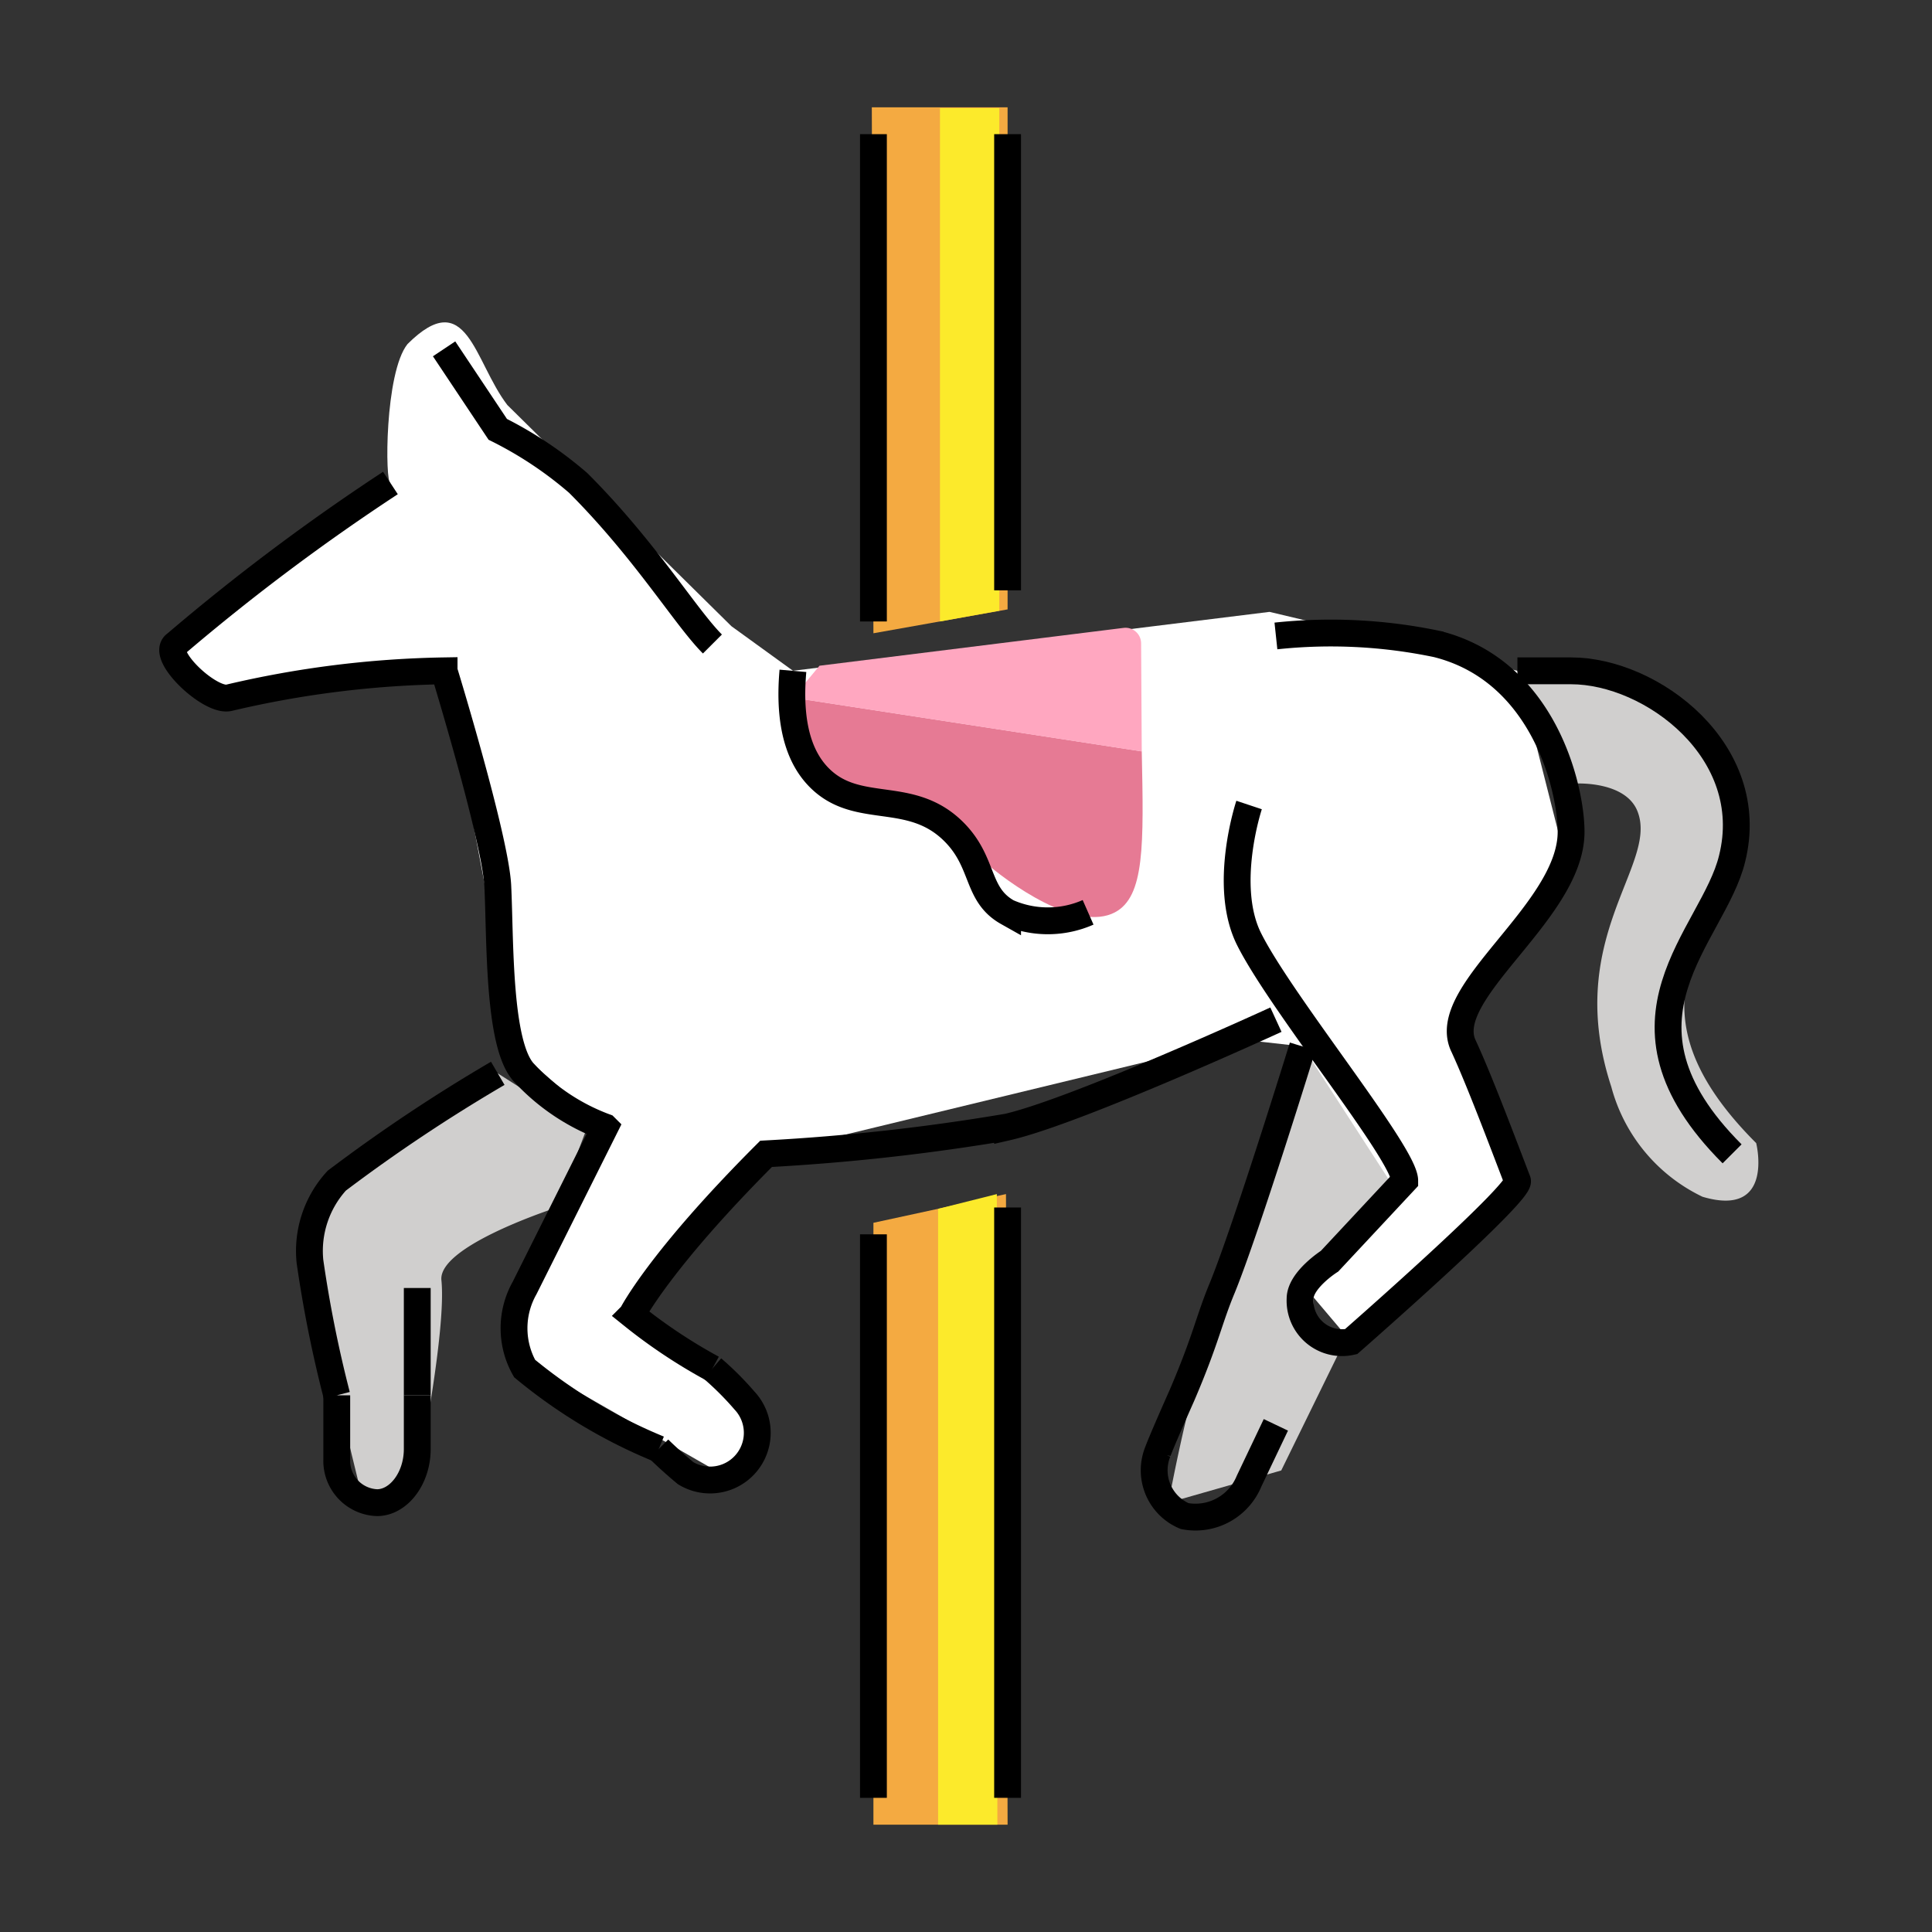 <svg id="emoji" viewBox="0 0 72 72" xmlns="http://www.w3.org/2000/svg" width="64" height="64">
  <rect x="0" y="0" width="72" height="72" fill="#333333" stroke="none"/>
  <g id="color">
    <path fill="#fff" d="m27.24 55.13-8.387-4.806 3.7-8.325-3.323-2.89-2.677-14.11-8.538 1.199-1.462-2.199 8-6c-0.208 0.029-0.22-4.11 0.634-5.177 2.221-2.211 2.474 0.643 3.721 2.273l8.351 8.243 2.293 1.66 17.76-2.195 9.236 2.195 1.787 7.042-4.147 6.785 2.36 5.173-6.2 6-3.794-4.482 1.994-6.518-2.37-0.267-17.63 4.267-5 6 4.912 3.681z"/>
    <polygon fill="#f4aa41" points="37.55 22.71 32.55 23.6 32.49 4 37.55 4"/>
    <polygon fill="#f4aa41" points="32.55 45.57 37.49 44.5 37.55 68 32.55 68"/>
    <polygon fill="#fcea2b" points="34.96 45.05 37.15 44.5 37.17 68 34.96 68"/>
    <polygon fill="#fcea2b" points="37.24 22.76 35.03 23.16 35.03 4.028 37.24 4.028"/>
    <path fill="#d0cfce" d="M48.548,39s-2.1,6.8-3,9a68.387,68.387,0,0,0-2,8l4.2-1.2,2.4-4.9-1.2-.2V47.1l2.9-3"/>
    <path fill="#d0cfce" d="M56.548,25h2c3,0,7,3,6,7-.7,2.9-4.1,5.6.9,10.6,0,0,.7,2.8-2,2a6.358,6.358,0,0,1-3.4-4.1c-1.8-5.5,1.7-8.2,1-10.2-.4-1.2-2.3-1.1-2.3-1.1"/>
    <path fill="#d0cfce" d="M21.849,42.1l-1.1,2.9c-.6.2-4.4,1.5-4.3,2.7.2,1.9-.9,7.3-.9,7.3l-2,1s-2-8-2-9a3.881,3.881,0,0,1,1-3,61.25,61.25,0,0,1,6-4"/>
    <path fill="#e67a94" d="m42.55 28c0.073 3.48 0.114 5.413-1 6-1.409 0.743-3.943-1.052-5-2-1.134-1.017-1.013-1.458-2-2-1.68-0.922-2.924-0.136-4-1-0.501-0.402-1.023-1.208-1-3"/>
    <path fill="#ffa7c0" d="m30.54 24.81 11.32-1.409c0.351-0.051 0.666 0.221 0.666 0.576l0.024 4.028-13-2z"/>
  </g>
  <g id="line">
    <polyline fill="none" stroke="#000" strokeLinecap="round" strokeMiterlimit="10" strokeWidth="2" points="32.55 5 32.55 16.57 32.55 23.16"/>
    <polyline fill="none" stroke="#000" strokeLinecap="round" strokeMiterlimit="10" strokeWidth="2" points="37.55 5 37.55 15.83 37.55 22"/>
    <path fill="none" stroke="#000" strokeLinecap="round" strokeLinejoin="round" strokeWidth="2" d="m26.55 24c-1-1-2.5-3.5-5-6a14.39 14.39 0 0 0-3-2l-2-3"/>
    <path fill="none" stroke="#000" strokeLinecap="round" strokeLinejoin="round" strokeWidth="2" d="m46.55 30s-1 3 0 5c1.2 2.4 5.8 8 5.8 9l-2.8 3s-1.1 0.7-1.1 1.4a1.563 1.563 0 0 0 1.9 1.6s6.4-5.6 6.2-6c-0.5-1.3-1.4-3.7-2-5-1-2 4-5 4-8 0-1.6-1-6-5-7a19.32 19.32 0 0 0-6-0.3"/>
    <path fill="none" stroke="#000" strokeLinecap="round" strokeLinejoin="round" strokeWidth="2" d="m24.55 54a19.44 19.44 0 0 1-5-3 3.054 3.054 0 0 1 0-3l3-6a7.812 7.812 0 0 1-3-2c-1-1-0.9-5-1-7-0.1-1.8-2-8-2-8a37.46 37.46 0 0 0-8 1c-0.7 0.2-2.6-1.6-2-2a79.74 79.74 0 0 1 8-6"/>
    <path fill="none" stroke="#000" strokeLinecap="round" strokeLinejoin="round" strokeWidth="2" d="m26.55 51a11.35 11.35 0 0 1 1.2 1.2 1.758 1.758 0 0 1-2.2 2.7c-0.6-0.5-1-0.9-1-0.9"/>
    <path fill="none" stroke="#000" strokeLinecap="round" strokeLinejoin="round" strokeWidth="2" d="m47.55 38s-7.4 3.4-10 4a79.17 79.17 0 0 1-9 1c-4 4-5 6-5 6a20.04 20.04 0 0 0 3 2"/>
    <path fill="none" stroke="#000" strokeLinecap="round" strokeLinejoin="round" strokeWidth="2" d="M48.548,39s-2.1,6.8-3,9c-.5,1.2-.6,1.9-1.5,4-.8,1.8-.9,2.1-.9,2.1a1.85,1.85,0,0,0,1,2.4,2.158,2.158,0,0,0,2.4-1.3l1-2.1"/>
    <path fill="none" stroke="#000" strokeLinecap="round" strokeLinejoin="round" strokeWidth="2" d="m15.55 52v2c0 1.1-0.7 2-1.5 2a1.56 1.56 0 0 1-1.5-1.6v-2.4"/>
    <path fill="none" stroke="#000" strokeLinecap="round" strokeLinejoin="round" strokeWidth="2" d="m18.55 40a61.25 61.25 0 0 0-6 4 3.881 3.881 0 0 0-1 3 46.19 46.19 0 0 0 1 5"/>
    <path fill="none" stroke="#000" strokeLinecap="round" strokeLinejoin="round" strokeWidth="2" d="m56.55 25h2c3 0 7 3 6 7-0.7 2.9-5 6 0 11"/>
    <polyline fill="none" stroke="#000" strokeLinecap="round" strokeMiterlimit="10" strokeWidth="2" points="32.55 46 32.55 59.38 32.55 67"/>
    <polyline fill="none" stroke="#000" strokeLinecap="round" strokeMiterlimit="10" strokeWidth="2" points="37.55 45 37.55 59.02 37.55 67"/>
    <path fill="none" stroke="#000" strokeLinecap="round" strokeLinejoin="round" strokeWidth="2" d="m29.55 25c-0.2 2.269 0.385 3.392 1 4 1.432 1.416 3.389 0.387 5 2 1.149 1.15 0.813 2.332 2 3a3.718 3.718 0 0 0 3 0"/>
    <line x1="15.55" x2="15.55" y1="48" y2="52" fill="none" stroke="#000" strokeLinecap="round" strokeLinejoin="round" strokeWidth="2"/>
  </g>
</svg>
